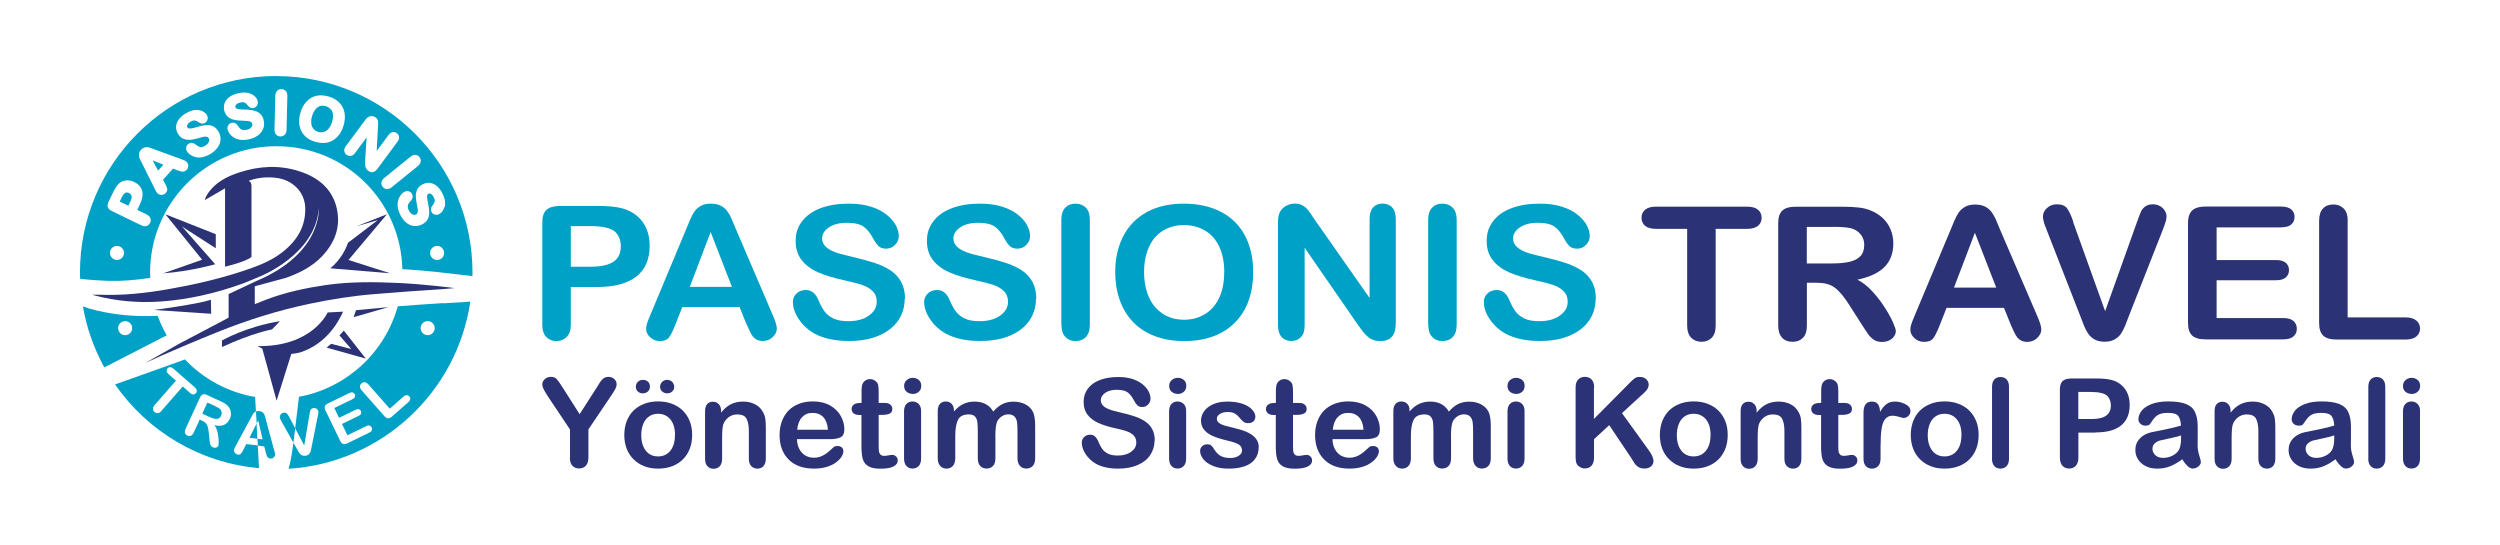 <?xml version="1.0" encoding="UTF-8"?>
<svg id="katman_1" xmlns="http://www.w3.org/2000/svg" version="1.1" viewBox="0 0 309.47 67.42">
  <!-- Generator: Adobe Illustrator 29.1.0, SVG Export Plug-In . SVG Version: 2.1.0 Build 142)  -->
  <defs>
    <style>
      .st0 {
        fill: #2b3275;
      }

      .st1 {
        fill: #00a1c6;
      }
    </style>
  </defs>
  <g>
    <path class="st1" d="M19.52,39.09c-.5.03-1,.04-1.5.04-2.33,0-4.63-.3-6.84-.89-.06-.02-.46-.15-.92-.31.47,2.69,1.38,5.24,2.65,7.55l7.24-3.72c.16-.08.33-.17.49-.25-.44-.77-.82-1.58-1.13-2.42ZM15.49,41.49c-.48,0-.87-.39-.87-.87s.39-.87.87-.87.87.39.87.87-.39.87-.87.87Z"/>
    <path class="st1" d="M54.85,37.52c-1.9.12-3.78.25-5.61.4-1.59,5.71-6.33,10.11-12.23,11.2-.15,1.22-.31,2.58-.47,3.9l1.12,2.13.65-3.85c.03-.2.06-.34.08-.42s.06-.16.13-.23c.06-.07.16-.12.29-.14.09-.01.18,0,.27.03s.16.09.22.16c.06.07.09.14.11.22,0,.05.01.11,0,.18s-.01.13-.03.19c-.01.06-.02.13-.04.2l-.75,3.75c-.03.14-.05.28-.08.41s-.06.24-.11.35c-.05.1-.12.19-.21.27s-.21.13-.36.15c-.15.02-.28.01-.39-.03-.11-.04-.21-.1-.28-.19-.08-.08-.15-.18-.22-.3s-.13-.23-.2-.36l-.42-.75c-.18,1.42-.36,2.47-.6,3.24,11.51-.72,20.85-9.45,22.5-20.69-1.59.1-3.15.19-3.38.21ZM46.02,53.27c-.04.11-.14.21-.3.28l-2.71,1.32c-.22.11-.4.13-.54.08s-.27-.18-.37-.4l-1.8-3.71c-.07-.14-.1-.27-.11-.38,0-.11.03-.21.1-.3.07-.09.18-.16.32-.23l2.64-1.28c.16-.08.29-.1.41-.07.11.03.2.11.25.22.06.12.06.23.02.34s-.14.2-.3.28l-2.25,1.09.59,1.21,2.07-1c.15-.07.28-.09.39-.06.11.03.19.1.24.22.05.11.06.22.02.33s-.14.2-.29.27l-2.07,1,.68,1.4,2.33-1.13c.16-.08.29-.1.41-.06.11.03.2.11.26.23.06.12.06.23.02.34ZM50.54,49.79l-2.01,1.77c-.18.16-.35.23-.5.22-.15-.01-.3-.11-.46-.28l-2.79-3.17c-.15-.17-.22-.33-.22-.48s.06-.28.19-.39c.12-.11.26-.16.41-.14.15.01.3.11.45.28l2.64,2.99,1.69-1.49c.13-.12.27-.18.4-.18.13,0,.24.05.33.15.09.1.13.21.11.34-.02.13-.09.25-.23.37ZM52.94,41.49c-.48,0-.87-.39-.87-.87s.39-.87.87-.87.87.39.87.87-.39.87-.87.87Z"/>
    <g>
      <path class="st1" d="M27.26,50.66c-.09-.1-.32-.24-.66-.4l-.93-.43-.63,1.37.9.42c.24.11.46.18.64.22.18.03.34.02.48-.04.13-.06.24-.18.32-.36.06-.14.08-.28.06-.41-.02-.14-.08-.26-.18-.37Z"/>
      <path class="st1" d="M31.86,54.31c-.03-.6-.07-1.23-.1-1.88l-.88,1.76.98.12Z"/>
      <path class="st1" d="M30.48,54.98l-.34.67c-.13.26-.24.43-.33.52-.08.09-.21.12-.37.1-.14-.02-.25-.08-.35-.2s-.13-.24-.12-.36c0-.07.03-.15.07-.23.03-.08.09-.18.16-.32l1.82-3.37c.05-.1.11-.21.19-.35.07-.14.15-.25.22-.33.07-.08.15-.13.25-.18-.03-.61-.07-1.21-.1-1.79-3.39-.58-6.42-2.25-8.69-4.65-.57.21-1.15.43-1.72.63l-6.93,2.47c4.01,5.77,10.44,9.71,17.82,10.36-.03-.59-.09-1.6-.15-2.81l-1.42-.17ZM19.99,50.86c-.15.17-.3.27-.45.28s-.29-.03-.41-.14c-.12-.11-.19-.24-.19-.39,0-.15.07-.31.22-.49l2.62-3-.91-.8c-.14-.12-.22-.25-.24-.37-.01-.12.02-.24.11-.34.09-.11.2-.16.33-.16.13,0,.26.06.39.18l2.66,2.32c.14.13.22.25.24.38.01.13-.02.24-.11.34-.09.1-.2.16-.32.16-.13,0-.26-.06-.4-.19l-.91-.8-2.62,3ZM28.44,51.85c-.17.37-.41.62-.72.75-.31.13-.7.14-1.17.03.14.18.24.4.32.66.08.26.13.53.16.79.03.27.04.5.04.71s-.02.33-.05.4c-.03.07-.08.12-.15.17-.07.04-.15.07-.24.07s-.18-.02-.28-.06c-.11-.05-.2-.12-.25-.21-.05-.09-.09-.19-.11-.29s-.04-.26-.06-.46l-.09-.86c-.03-.31-.07-.56-.13-.74-.06-.18-.13-.32-.23-.43-.1-.1-.23-.19-.41-.28l-.35-.16-.74,1.6c-.1.21-.21.34-.35.4-.14.06-.28.05-.43-.02-.16-.07-.26-.18-.3-.33s-.01-.32.08-.52l1.76-3.83c.1-.22.22-.35.36-.41.14-.05.32-.03.54.07l1.64.76c.23.1.42.2.57.3.15.09.28.2.38.32.13.14.22.3.28.47.06.18.09.36.08.55-.01.19-.06.38-.14.56Z"/>
    </g>
    <polygon class="st0" points="42.02 41.52 43.48 43.2 40.99 42.56 40.43 43.03 45.28 44.39 42.56 40.92 42.02 41.52"/>
    <path class="st0" d="M49.38,35.03c-3.03-.14-6.06-.18-9.08.26-2.46.36-4.87.88-7.19,1.74-.51.19-1.02.4-1.57.62,0-.73,0-1.43,0-2.13,0-.03,0-.06,0-.08l3.87-1.05c1.66-.59,3.2-1.37,4.41-2.62,1.71-1.78,2.42-3.84,1.82-6.17-.59-2.28-2.28-3.66-4.59-4.4-2.46-.8-4.93-.66-7.38.13-1.27.41-2.46.96-3.37,1.92-.42.44-.78.91-.96,1.52.83-.48,1.63-.95,2.52-1.46v9.7s2.6-.6,3.27-1.21c0,0,0-5.8,0-8.69,0-.28,0-.55-.36-.72.15-.05.24-.09.33-.12,1.02-.31,2.06-.39,3.13-.25,2,.26,3.46,1.74,3.55,3.62.1,2.36-1,4.18-2.91,5.64-1.45,1.12-3.18,1.73-4.92,2.31-2.96.97-6,1.66-9.08,2.2-2.84.5-5.69.81-8.58.69-.28-.01-.57,0-.85,0,.07.05.15.06.23.08,2.7.72,5.46.96,8.26.76,3.46-.25,6.81-1.03,10.06-2.2.74-.27,1.5-.62,2.22-.91,0,0,6.9-2.72,7.25-8.45,0,0,.47,5.55-7.67,9h0s-3.49,1.64-3.49,1.64v2.91l-.35.2s-3.72,1.96-5.79,3.05c-.3.16-3.44,1.97-4.2,2.38,2.36-1.11,6.87-3,8.95-3.83,3.73-1.5,7.56-2.71,11.53-3.53,2.6-.54,5.22-.96,7.87-1.17,2.83-.23,5.65-.45,8.48-.62.47-.03.94-.07,1.41-.12.4,0-3.84-.5-6.79-.64Z"/>
    <g>
      <g>
        <path class="st0" d="M20.17,33.85l4.85-1.7-4.54-5.62,6.23,2.46v1.74l-4.17-2.68,4.1,4.66s-3.03.87-6.46,1.13Z"/>
        <path class="st0" d="M40.86,33.22s1.47-1.03,2.22-3.17l3.68-2.8-2.6.75,3.74-1.48-4.76,5.66,5.15,1.65-7.43-.62Z"/>
      </g>
      <path class="st0" d="M27.48,42.95v-.8s2.93-1.71,7.17-2.39l-.98,1.02s-2.43.43-6.19,2.18Z"/>
      <g>
        <polygon class="st0" points="44.07 38.4 43.77 39.26 48.08 38.02 44.07 38.4"/>
        <path class="st0" d="M26.14,38.84l-.03-1.73c-1.66.55-7.05,1.26-7.05,1.26"/>
      </g>
    </g>
    <g>
      <path class="st1" d="M15.98,23.9c-.1-.05-.2-.07-.29-.07-.05,0-.1,0-.15.02-.08.03-.26.15-.5.64l-.22.46,1.07.52.22-.46c.1-.21.16-.39.18-.54.02-.13,0-.24-.04-.33-.05-.09-.14-.17-.27-.23Z"/>
      <polygon class="st1" points="19.57 21.12 20.22 20.39 18.89 19.85 19.57 21.12"/>
      <path class="st1" d="M34.2,9.41c-13.42,0-24.3,10.89-24.3,24.32,0,.26.01.52.02.78.96.12,2.15.21,3.64.26,1.57.04,3.21-.1,5.04-.37,0-.22-.02-.44-.02-.66,0-8.62,7.01-15.64,15.62-15.64s15.39,6.79,15.61,15.22c1.56.08,3.28.25,4.2.34.41.04,2.63.3,4.47.52,0-.15.01-.29.01-.44,0-13.43-10.88-24.32-24.3-24.32ZM14.48,32.18c-.48,0-.87-.39-.87-.87s.39-.87.87-.87.87.39.87.87-.39.87-.87.87ZM18.58,27.59c-.1.2-.25.33-.44.39-.06.02-.13.03-.2.03-.14,0-.29-.04-.45-.12l-3.65-1.77c-.26-.13-.43-.29-.49-.49-.06-.19-.03-.42.1-.68l.6-1.23c.19-.39.36-.66.52-.85.17-.19.36-.33.59-.43.19-.08.39-.12.6-.12.04,0,.07,0,.11,0,.24.02.49.08.74.21.54.26.87.64.99,1.11.12.46.02,1.02-.28,1.65l-.33.69,1.15.56c.24.12.4.27.47.46.08.19.07.39-.02.58ZM23.1,21.02c-.08.09-.16.15-.26.18-.08.03-.16.05-.24.05-.13,0-.23-.03-.36-.07-.11-.04-.21-.07-.29-.1l-.53-.21-1.24,1.38.27.51c.14.27.22.46.25.6.02.12.01.32-.18.53-.13.14-.29.22-.49.23h-.06c-.17,0-.32-.05-.44-.16-.07-.06-.13-.14-.18-.22-.04-.07-.1-.18-.17-.32l-1.81-3.63c-.07-.14-.12-.28-.15-.4-.03-.14-.04-.28,0-.42.03-.15.11-.29.23-.42.12-.14.26-.23.4-.28.1-.03.2-.05.3-.05.04,0,.08,0,.12,0,.12.02.24.04.36.09.11.04.24.09.42.16l3.44,1.25c.29.1.48.2.59.3.13.12.21.28.22.48.01.2-.05.38-.19.53ZM26.92,18.28c-.22.3-.53.58-.93.81-.48.27-.93.41-1.35.41h-.01c-.31,0-.61-.08-.88-.23-.28-.15-.49-.34-.62-.57-.09-.16-.11-.34-.07-.51.05-.18.16-.32.33-.42.1-.06.21-.09.31-.09.05,0,.09,0,.14.02.13.03.27.1.42.22.13.1.25.18.36.23.08.04.18.06.28.06.16,0,.31-.06.48-.16.23-.13.39-.29.47-.48.07-.17.07-.3,0-.44-.06-.1-.13-.17-.23-.19-.06-.02-.13-.03-.2-.03-.06,0-.12,0-.19.02-.17.03-.39.09-.66.17-.38.11-.73.19-1.02.21-.06,0-.12,0-.17,0-.25,0-.48-.05-.7-.14-.27-.12-.5-.34-.67-.64-.17-.29-.23-.59-.21-.91.03-.31.16-.62.38-.9.22-.27.51-.52.89-.73.3-.17.59-.28.85-.34.15-.03.29-.04.43-.04.11,0,.22,0,.32.03.23.04.42.12.58.23.16.11.28.24.37.39.09.16.11.33.08.51-.04.19-.15.34-.32.44-.11.06-.22.09-.32.09-.04,0-.08,0-.12-.01-.11-.03-.24-.09-.39-.18-.16-.11-.31-.18-.45-.2,0,0-.01,0-.02,0-.16,0-.31.05-.48.15-.2.11-.33.25-.4.39-.08.17-.04.26-.01.31.03.05.07.09.11.11.06.02.12.04.2.04.11,0,.21-.01.3-.03.1-.02.27-.07.5-.13.29-.09.57-.16.83-.21.19-.04.37-.05.53-.05.07,0,.14,0,.21,0,.24.02.46.1.66.23.2.13.38.33.53.59.18.31.26.64.24.98s-.14.67-.37.99ZM32.57,15.94c-.12.32-.34.6-.65.83-.3.22-.68.39-1.13.48-.25.05-.5.08-.72.08-.25,0-.49-.04-.71-.11-.29-.1-.55-.26-.77-.48-.22-.23-.36-.47-.42-.73-.04-.18,0-.35.09-.51.1-.16.25-.26.44-.3.05-.01.1-.02.14-.02.11,0,.21.03.31.09.12.07.23.18.33.34.09.13.18.25.27.33.08.07.17.12.29.15.05.01.11.02.18.02.08,0,.18-.01.29-.03.26-.06.46-.16.59-.31.12-.14.16-.27.13-.42-.03-.12-.08-.2-.16-.25-.1-.07-.22-.11-.37-.12-.17-.02-.4-.03-.68-.04-.4,0-.75-.04-1.04-.11-.31-.07-.57-.2-.79-.39-.22-.2-.37-.47-.44-.81-.07-.32-.04-.64.08-.93.12-.29.34-.54.64-.74.29-.2.65-.34,1.07-.43.23-.05.46-.08.66-.08.09,0,.17,0,.26.01.27.03.51.1.72.21.2.11.37.24.49.39.12.15.2.31.23.48.04.17.01.35-.08.51-.09.17-.25.28-.43.32-.06.01-.11.02-.16.02-.11,0-.2-.03-.28-.08-.09-.06-.2-.15-.31-.29-.12-.16-.24-.27-.37-.33-.06-.03-.13-.04-.23-.04-.09,0-.19.01-.3.04-.22.05-.39.13-.5.25-.12.14-.12.23-.11.3.01.06.04.1.07.14.05.04.11.08.2.1.1.03.19.05.28.05.11,0,.28.02.52.03.31,0,.6.02.85.06.27.03.51.1.72.18.22.09.41.24.56.42.15.18.26.43.32.72.08.35.05.69-.07,1.01ZM35.47,16.05c0,.27-.08.48-.22.62-.14.14-.32.22-.53.22h-.02c-.21,0-.39-.09-.53-.24-.13-.15-.19-.36-.19-.63l.1-4.15c0-.27.08-.48.22-.62.14-.14.31-.22.52-.22.24,0,.42.09.56.24.13.15.2.36.19.63l-.1,4.15ZM42.03,16.6c-.21.31-.48.56-.78.75-.31.19-.65.3-1.02.34-.08,0-.17.01-.26.01-.29,0-.61-.05-.93-.14-.42-.12-.78-.3-1.08-.54-.3-.24-.53-.52-.68-.84-.15-.32-.24-.67-.25-1.06-.01-.38.04-.77.16-1.17.12-.41.29-.77.51-1.08.22-.31.49-.56.79-.74.3-.18.64-.29,1.01-.32.08,0,.16-.01.24-.01.29,0,.6.05.92.14.56.16,1.01.42,1.35.77.34.35.56.78.64,1.27.08.48.04,1-.12,1.56-.12.41-.29.77-.5,1.08ZM46.06,21.32c-.16,0-.31-.06-.47-.17-.1-.07-.17-.15-.23-.24-.06-.09-.1-.19-.13-.31-.02-.1-.03-.21-.03-.33,0-.1,0-.2,0-.3l.18-2.96-1.42,1.92c-.15.2-.32.33-.51.36-.05,0-.09.01-.14.01-.15,0-.28-.05-.41-.14-.17-.13-.27-.3-.28-.49-.02-.19.05-.39.2-.59l2.42-3.26c.12-.16.23-.27.34-.34.13-.07.26-.11.41-.11.22.01.37.07.5.16.1.07.18.16.23.25.05.09.08.18.09.28.01.09.01.19,0,.3l-.02.31-.16,3.02,1.45-1.96c.15-.2.32-.33.5-.37.05-.01.1-.02.14-.02.14,0,.28.05.4.14.17.13.27.3.28.49.01.19-.05.38-.21.59l-2.46,3.33c-.21.28-.45.43-.7.43ZM47.93,23.41h-.04c-.2-.01-.38-.11-.52-.28-.13-.16-.19-.36-.15-.56.03-.2.15-.38.36-.55l3.22-2.61c.19-.16.39-.24.57-.24.24.01.42.11.55.27.14.17.19.36.16.56-.03.2-.15.38-.36.56l-3.22,2.61c-.2.16-.39.24-.58.24ZM54.11,32.18c-.48,0-.87-.39-.87-.87s.39-.87.87-.87.87.39.87.87-.39.87-.87.87ZM55.01,25.62c-.06.22-.15.41-.27.56-.12.15-.26.27-.41.34-.1.05-.2.07-.3.07-.07,0-.14-.01-.21-.03-.19-.05-.33-.17-.41-.35-.08-.16-.09-.31-.05-.45.04-.11.11-.23.21-.37.12-.15.2-.3.24-.44.02-.08.02-.24-.11-.51-.1-.21-.22-.35-.36-.43-.07-.04-.14-.06-.2-.06-.04,0-.08,0-.11.03-.05.03-.09.06-.11.1-.03.06-.05.13-.05.21,0,.1,0,.2.01.29.02.1.05.27.09.51.07.3.11.59.14.85.03.27.02.52-.01.74-.04.24-.14.45-.28.64-.14.19-.35.35-.62.48-.25.12-.51.18-.77.18-.08,0-.15,0-.23-.01-.34-.04-.66-.19-.95-.44-.29-.24-.53-.58-.73-.99-.24-.5-.34-.97-.3-1.39.03-.31.13-.6.29-.86.17-.27.37-.46.61-.57.09-.05.19-.07.29-.07.07,0,.15.01.22.04.17.06.31.18.39.36.07.15.08.3.04.46-.04.13-.12.26-.25.4-.11.12-.2.23-.26.34-.05.09-.08.2-.08.32,0,.12.04.28.12.45.12.24.26.41.44.51.09.05.17.07.25.07.06,0,.12-.01.19-.04.11-.05.18-.12.21-.21.04-.11.05-.24.04-.38-.02-.17-.06-.39-.12-.67-.08-.39-.13-.74-.13-1.03,0-.31.07-.6.2-.86.14-.26.37-.47.69-.62.22-.1.44-.16.67-.16.08,0,.17,0,.25.02.31.05.6.2.87.45.26.24.48.55.66.94.15.31.24.61.27.87.03.27.02.52-.04.75Z"/>
      <path class="st1" d="M40.91,13.51c-.16-.18-.35-.3-.6-.37-.12-.04-.24-.05-.36-.05-.05,0-.1,0-.15,0-.17.02-.32.08-.46.17-.14.09-.28.24-.4.42-.13.19-.23.42-.31.68-.08.27-.12.52-.11.75,0,.22.04.42.12.58.08.16.17.3.3.4.13.11.28.19.45.24.12.04.24.05.36.05.1,0,.21-.01.31-.04.22-.06.42-.19.6-.39.19-.21.34-.5.45-.87.1-.34.13-.65.1-.93-.03-.27-.13-.48-.28-.65Z"/>
    </g>
    <path class="st1" d="M36.34,54.66c.07-.53.14-1.09.2-1.64l-.69-1.31c-.12-.24-.23-.41-.33-.51-.1-.1-.24-.14-.42-.11-.15.02-.27.1-.36.22-.08.12-.12.24-.1.37,0,.05.03.11.05.18.03.07.06.13.09.19.03.06.07.12.1.18l1.43,2.55s0-.07.01-.11Z"/>
    <path class="st1" d="M33.93,55.71l-1-3.69c-.05-.18-.08-.33-.11-.44-.03-.11-.07-.21-.12-.31s-.13-.18-.22-.25-.22-.11-.37-.13c-.15-.02-.28,0-.39.04-.01,0-.02.02-.03.02.03.5.05.99.08,1.48l.19-.39.55,2.35-.64-.08c.02.29.03.57.05.85l.79.1.18.71c.02.09.05.19.09.31.03.12.07.2.11.26.04.06.08.11.14.15.06.04.13.06.22.07.15.02.28-.02.4-.11.12-.09.18-.2.2-.33.01-.12-.02-.32-.1-.6Z"/>
    <path class="st0" d="M40.56,38.67s-1.87,4.28-8.66,4.17c0,0,.21.14.57.32l1.77,6.44,1.82-5.79c.36-.03.73-.09,1.11-.19,1.31-.43,3.74-1.59,5.3-5.04l-1.93.1Z"/>
  </g>
  <g>
    <path class="st1" d="M73.89,35.53h-3.23v4.66c0,.67-.17,1.17-.5,1.51-.33.34-.75.52-1.26.52s-.96-.17-1.28-.51c-.33-.34-.49-.84-.49-1.5v-12.68c0-.73.18-1.26.54-1.57.36-.31.92-.47,1.7-.47h4.53c1.34,0,2.37.1,3.09.29.71.19,1.33.5,1.85.93.52.43.91.97,1.18,1.59s.4,1.34.4,2.12c0,1.68-.55,2.95-1.64,3.81s-2.72,1.3-4.89,1.3ZM73.04,27.99h-2.38v5.03h2.38c.83,0,1.53-.08,2.09-.25.56-.16.99-.43,1.28-.81.29-.37.44-.86.44-1.47,0-.73-.23-1.32-.68-1.77-.51-.49-1.55-.73-3.13-.73Z"/>
    <path class="st1" d="M92.38,40.07l-.83-2.06h-7.09l-.83,2.11c-.33.82-.6,1.38-.83,1.67s-.61.43-1.13.43c-.44,0-.84-.15-1.18-.46-.34-.31-.51-.65-.51-1.04,0-.22.04-.46.12-.7.08-.24.21-.57.39-1l4.46-10.68c.13-.31.28-.67.46-1.11.18-.43.37-.79.57-1.07.2-.28.47-.51.8-.69.33-.18.74-.26,1.22-.26s.9.09,1.23.26.59.4.8.68.37.57.51.89c.14.32.31.74.53,1.27l4.55,10.61c.36.81.54,1.39.54,1.76s-.17.73-.51,1.05-.74.48-1.22.48c-.28,0-.52-.05-.71-.14-.2-.09-.36-.22-.5-.38s-.28-.41-.43-.74c-.15-.33-.29-.63-.4-.88ZM85.39,35.51h5.21l-2.63-6.79-2.58,6.79Z"/>
    <path class="st1" d="M111.99,37c0,.99-.27,1.89-.81,2.68-.54.79-1.34,1.41-2.38,1.86-1.05.45-2.29.67-3.72.67-1.72,0-3.14-.31-4.26-.92-.79-.44-1.44-1.03-1.93-1.77-.5-.74-.74-1.45-.74-2.15,0-.4.15-.75.45-1.04.3-.29.68-.43,1.14-.43.37,0,.69.11.95.34.26.22.48.56.66,1,.22.52.46.96.72,1.31.26.35.62.64,1.09.87s1.08.34,1.84.34c1.05,0,1.9-.23,2.55-.69.65-.46.98-1.03.98-1.72,0-.55-.18-.99-.53-1.33-.35-.34-.81-.6-1.37-.78-.56-.18-1.31-.37-2.24-.57-1.25-.28-2.3-.6-3.15-.97-.84-.37-1.51-.87-2.01-1.51-.5-.64-.74-1.43-.74-2.38s.26-1.71.79-2.41,1.28-1.24,2.27-1.62c.99-.38,2.16-.57,3.5-.57,1.07,0,2,.13,2.78.38.78.25,1.43.58,1.94,1,.51.42.89.85,1.13,1.31s.36.9.36,1.33c0,.4-.15.75-.45,1.07-.3.32-.67.48-1.11.48-.4,0-.71-.1-.92-.29-.21-.19-.44-.5-.68-.94-.32-.62-.7-1.11-1.14-1.45-.44-.35-1.16-.52-2.14-.52-.91,0-1.65.19-2.21.57-.56.38-.84.83-.84,1.36,0,.33.1.61.29.85s.45.45.79.62.67.31,1.01.4.9.24,1.69.43c.98.22,1.87.46,2.67.72.8.26,1.47.58,2.03.95.56.37.99.85,1.31,1.42.31.57.47,1.27.47,2.1Z"/>
    <path class="st1" d="M128.24,37c0,.99-.27,1.89-.81,2.68-.54.79-1.34,1.41-2.38,1.86-1.05.45-2.29.67-3.72.67-1.72,0-3.14-.31-4.26-.92-.79-.44-1.44-1.03-1.93-1.77-.5-.74-.74-1.45-.74-2.15,0-.4.15-.75.45-1.04.3-.29.68-.43,1.14-.43.37,0,.69.11.95.34.26.22.48.56.66,1,.22.52.46.96.72,1.31.26.35.62.64,1.09.87s1.08.34,1.84.34c1.05,0,1.9-.23,2.55-.69.65-.46.98-1.03.98-1.72,0-.55-.18-.99-.53-1.33-.35-.34-.81-.6-1.37-.78-.56-.18-1.31-.37-2.24-.57-1.25-.28-2.3-.6-3.15-.97-.84-.37-1.51-.87-2.01-1.51-.5-.64-.74-1.43-.74-2.38s.26-1.71.79-2.41,1.28-1.24,2.27-1.62c.99-.38,2.16-.57,3.5-.57,1.07,0,2,.13,2.78.38.78.25,1.43.58,1.94,1,.52.42.89.85,1.13,1.31.24.46.36.9.36,1.33,0,.4-.15.75-.45,1.07-.3.32-.67.48-1.11.48-.4,0-.71-.1-.92-.29-.21-.19-.44-.5-.68-.94-.32-.62-.7-1.11-1.14-1.45-.45-.35-1.16-.52-2.14-.52-.91,0-1.65.19-2.21.57-.56.38-.84.83-.84,1.36,0,.33.1.61.29.85s.45.45.79.62.67.31,1.01.4c.34.1.9.24,1.69.43.98.22,1.87.46,2.67.72.8.26,1.47.58,2.03.95.56.37,1,.85,1.31,1.42s.47,1.27.47,2.1Z"/>
    <path class="st1" d="M131.38,40.18v-12.96c0-.67.16-1.18.49-1.51.32-.34.74-.5,1.26-.5s.96.17,1.29.5c.33.33.49.84.49,1.52v12.96c0,.68-.17,1.19-.49,1.53-.33.34-.76.5-1.29.5s-.93-.17-1.25-.51c-.33-.34-.49-.85-.49-1.52Z"/>
    <path class="st1" d="M146.53,25.21c1.81,0,3.36.35,4.66,1.04,1.3.69,2.28,1.68,2.94,2.95s1,2.77,1,4.49c0,1.27-.18,2.43-.55,3.47-.36,1.04-.91,1.94-1.64,2.7s-1.63,1.35-2.69,1.75-2.28.61-3.65.61-2.58-.21-3.66-.62c-1.08-.42-1.98-1-2.7-1.76-.72-.76-1.27-1.66-1.64-2.73-.37-1.06-.55-2.21-.55-3.44s.19-2.42.58-3.48.94-1.95,1.67-2.69c.73-.74,1.62-1.31,2.66-1.7s2.24-.59,3.57-.59ZM151.55,33.67c0-1.2-.21-2.25-.62-3.13s-1-1.55-1.77-2c-.77-.45-1.64-.68-2.63-.68-.71,0-1.36.13-1.96.38-.6.25-1.11.62-1.55,1.09-.43.48-.77,1.09-1.02,1.83-.25.74-.38,1.58-.38,2.51s.13,1.78.38,2.54c.25.76.6,1.38,1.06,1.88.46.5.98.87,1.57,1.12.59.25,1.24.37,1.94.37.9,0,1.73-.21,2.49-.64.76-.43,1.36-1.08,1.81-1.97s.67-1.99.67-3.29Z"/>
    <path class="st1" d="M162.75,27.2l6.79,9.69v-9.78c0-.64.14-1.11.43-1.43s.68-.48,1.17-.48.91.16,1.2.48.44.79.44,1.43v12.94c0,1.44-.63,2.17-1.9,2.17-.32,0-.6-.04-.86-.13s-.49-.22-.71-.41c-.22-.19-.43-.41-.62-.66s-.38-.51-.57-.77l-6.62-9.58v9.64c0,.63-.15,1.1-.46,1.42-.31.32-.71.48-1.19.48s-.9-.16-1.2-.49c-.3-.33-.45-.8-.45-1.42v-12.69c0-.54.06-.96.19-1.27.15-.34.4-.61.75-.82.35-.21.73-.32,1.13-.32.32,0,.59.05.81.15.23.1.42.23.6.39.17.16.34.38.52.64.18.26.36.53.55.82Z"/>
    <path class="st1" d="M176.79,40.18v-12.96c0-.67.16-1.18.49-1.51.32-.34.74-.5,1.26-.5s.96.17,1.29.5c.33.33.49.84.49,1.52v12.96c0,.68-.17,1.19-.49,1.53-.33.34-.76.5-1.29.5s-.93-.17-1.25-.51c-.33-.34-.49-.85-.49-1.52Z"/>
    <path class="st1" d="M197.52,37c0,.99-.27,1.89-.81,2.68-.54.79-1.34,1.41-2.38,1.86s-2.29.67-3.72.67c-1.72,0-3.14-.31-4.26-.92-.79-.44-1.44-1.03-1.93-1.77-.5-.74-.74-1.45-.74-2.15,0-.4.15-.75.45-1.04.3-.29.68-.43,1.14-.43.37,0,.69.11.95.34.26.22.48.56.66,1,.22.52.46.96.72,1.31s.62.64,1.09.87,1.08.34,1.84.34c1.05,0,1.9-.23,2.55-.69.65-.46.98-1.03.98-1.72,0-.55-.18-.99-.53-1.33-.35-.34-.81-.6-1.37-.78s-1.31-.37-2.24-.57c-1.25-.28-2.3-.6-3.14-.97-.84-.37-1.51-.87-2.01-1.51-.5-.64-.74-1.43-.74-2.38s.26-1.71.78-2.41c.52-.7,1.28-1.24,2.27-1.62.99-.38,2.16-.57,3.5-.57,1.07,0,2,.13,2.78.38.78.25,1.43.58,1.94,1,.51.42.89.85,1.13,1.31.24.46.36.9.36,1.33,0,.4-.15.75-.45,1.07-.3.32-.67.48-1.11.48-.4,0-.71-.1-.92-.29-.21-.19-.44-.5-.68-.94-.32-.62-.7-1.11-1.14-1.45-.44-.35-1.16-.52-2.14-.52-.91,0-1.65.19-2.21.57-.56.38-.84.83-.84,1.36,0,.33.1.61.29.85s.45.45.78.62c.33.17.67.31,1.01.4.34.1.9.24,1.69.43.98.22,1.87.46,2.67.72.8.26,1.47.58,2.03.95.56.37,1,.85,1.31,1.42s.47,1.27.47,2.1Z"/>
  </g>
  <g>
    <path class="st0" d="M216.24,28.33h-3.86v11.95c0,.69-.16,1.2-.49,1.53-.33.33-.75.5-1.26.5s-.95-.17-1.28-.5c-.33-.34-.5-.85-.5-1.53v-11.95h-3.86c-.6,0-1.05-.13-1.35-.38-.29-.25-.44-.58-.44-.99s.15-.76.46-1.01c.31-.25.75-.37,1.33-.37h11.26c.61,0,1.07.13,1.37.38.3.25.45.59.45,1s-.15.74-.45.99c-.3.25-.76.38-1.36.38Z"/>
    <path class="st0" d="M224.91,35h-1.24v5.28c0,.7-.16,1.21-.49,1.54-.33.33-.75.49-1.28.49-.56,0-1-.17-1.31-.52s-.47-.85-.47-1.51v-12.65c0-.72.17-1.24.51-1.56s.89-.48,1.66-.48h5.76c.79,0,1.47.03,2.04.1.56.06,1.07.19,1.53.39.55.22,1.03.53,1.46.93.42.4.74.87.96,1.41.22.53.33,1.1.33,1.7,0,1.23-.37,2.21-1.1,2.94-.74.73-1.85,1.25-3.35,1.56.63.31,1.23.78,1.8,1.39.57.61,1.08,1.27,1.53,1.96.45.69.8,1.32,1.05,1.87.25.56.38.94.38,1.15s-.07.43-.22.65c-.15.21-.35.38-.6.5-.25.12-.55.19-.88.19-.4,0-.73-.09-1-.26-.27-.18-.5-.4-.7-.67-.19-.27-.46-.67-.79-1.19l-1.42-2.22c-.51-.81-.96-1.44-1.37-1.86-.4-.43-.81-.72-1.22-.88-.41-.16-.93-.24-1.56-.24ZM226.93,28.09h-3.27v4.52h3.17c.85,0,1.57-.07,2.15-.21.58-.14,1.02-.37,1.33-.71.31-.33.46-.79.46-1.37,0-.46-.12-.86-.37-1.21-.25-.35-.59-.61-1.03-.78-.41-.16-1.23-.25-2.44-.25Z"/>
    <path class="st0" d="M248.9,40.17l-.83-2.06h-7.11l-.83,2.11c-.33.82-.6,1.38-.83,1.67-.23.29-.61.43-1.13.43-.45,0-.84-.15-1.18-.46-.34-.31-.51-.65-.51-1.04,0-.22.04-.46.12-.7.08-.24.21-.57.39-1l4.47-10.68c.13-.31.28-.67.46-1.1.18-.43.37-.79.57-1.07.2-.28.47-.51.8-.69.33-.18.74-.26,1.22-.26s.9.09,1.23.26c.33.18.6.4.8.68.2.28.37.57.51.89.14.32.32.74.53,1.27l4.57,10.61c.36.81.54,1.4.54,1.76s-.17.73-.51,1.05c-.34.32-.75.48-1.22.48-.28,0-.52-.05-.72-.14-.2-.09-.37-.22-.5-.38-.14-.16-.28-.41-.44-.74-.16-.33-.29-.63-.4-.88ZM241.89,35.6h5.22l-2.64-6.79-2.59,6.79Z"/>
    <path class="st0" d="M256.63,27.49l3.96,11.03,3.97-11.11c.21-.58.36-.99.47-1.22.1-.23.27-.43.51-.62.24-.18.56-.28.98-.28.3,0,.58.07.84.21.26.14.46.33.61.57.15.24.22.47.22.71,0,.16-.02.34-.07.53-.05.19-.11.38-.18.56-.07.18-.14.37-.21.57l-4.23,10.75c-.15.41-.3.8-.45,1.17-.15.37-.33.7-.52.98-.2.28-.46.51-.79.69-.33.18-.73.27-1.21.27s-.88-.09-1.21-.26c-.33-.18-.6-.41-.8-.7-.2-.29-.38-.62-.53-.98-.15-.37-.3-.76-.45-1.17l-4.16-10.66c-.07-.19-.15-.39-.22-.57-.08-.19-.14-.39-.19-.61-.05-.22-.08-.4-.08-.55,0-.38.16-.73.49-1.04.33-.31.74-.47,1.23-.47.6,0,1.03.17,1.28.52.25.35.51.9.77,1.67Z"/>
    <path class="st0" d="M282.37,28.15h-7.98v4.04h7.35c.54,0,.94.11,1.21.34.27.23.4.53.4.9s-.13.68-.39.91c-.26.24-.67.35-1.22.35h-7.35v4.68h8.25c.56,0,.98.12,1.26.36.28.24.42.57.42.97s-.14.7-.42.95c-.28.24-.7.36-1.26.36h-9.62c-.77,0-1.33-.16-1.66-.48-.34-.32-.51-.84-.51-1.56v-12.36c0-.48.08-.87.23-1.17.15-.3.39-.52.71-.66.32-.14.73-.21,1.23-.21h9.35c.56,0,.98.12,1.26.35.27.24.41.54.41.93s-.14.7-.41.94c-.27.24-.69.35-1.26.35Z"/>
    <path class="st0" d="M290.61,27.32v11.97h7.18c.57,0,1.01.13,1.32.39.31.26.46.59.46.99s-.15.73-.45.98c-.3.25-.74.38-1.32.38h-8.55c-.77,0-1.33-.16-1.66-.48-.34-.32-.51-.84-.51-1.56v-12.67c0-.67.16-1.18.48-1.51.32-.34.75-.5,1.27-.5s.96.17,1.29.5c.33.33.5.84.5,1.52Z"/>
  </g>
  <g>
    <path class="st0" d="M70.56,56.65v-3.48l-2.77-4.15c-.24-.37-.41-.67-.51-.88s-.15-.39-.15-.55c0-.25.1-.47.31-.66.2-.18.45-.28.75-.28.31,0,.55.09.71.26s.41.52.73,1.03l2.12,3.33,2.14-3.33.32-.52c.09-.14.18-.27.29-.39.11-.12.22-.22.35-.28.13-.06.29-.1.47-.1.29,0,.53.09.72.27.19.18.29.39.29.63,0,.19-.05.39-.15.58-.1.19-.27.46-.5.81l-2.84,4.21v3.48c0,.45-.11.79-.32,1.02s-.49.34-.83.34-.62-.11-.83-.33c-.21-.22-.32-.56-.32-1.02Z"/>
    <path class="st0" d="M85.68,53.86c0,.61-.1,1.17-.29,1.68-.2.51-.48.96-.85,1.32-.37.37-.81.65-1.33.85-.52.2-1.1.3-1.74.3s-1.21-.1-1.72-.3-.95-.48-1.33-.86c-.37-.37-.66-.81-.85-1.32-.19-.51-.29-1.07-.29-1.68s.1-1.18.29-1.7c.2-.51.48-.95.84-1.32.37-.36.81-.64,1.33-.84.52-.2,1.09-.3,1.72-.3s1.22.1,1.74.3c.52.2.97.48,1.34.85.37.37.65.81.85,1.32s.29,1.07.29,1.68ZM79.58,48.7c-.22,0-.42-.07-.6-.22s-.27-.35-.27-.61.09-.45.26-.61.37-.24.61-.24.44.07.61.21c.17.14.26.35.26.63,0,.26-.09.46-.26.61-.18.15-.38.22-.61.22ZM83.56,53.86c0-.83-.19-1.48-.57-1.94s-.89-.7-1.53-.7c-.41,0-.78.1-1.09.31-.31.21-.56.51-.73.92s-.26.88-.26,1.41.08,1,.25,1.4c.17.4.41.7.72.92.31.21.68.32,1.1.32.64,0,1.15-.23,1.53-.7.38-.47.57-1.11.57-1.93ZM82.59,47.02c.14,0,.29.04.43.11s.25.18.32.31.12.27.12.42c0,.26-.09.46-.26.61s-.37.22-.61.22-.43-.07-.61-.22-.27-.35-.27-.61c0-.22.09-.42.26-.59s.38-.25.61-.25Z"/>
    <path class="st0" d="M89.26,50.83v.25c.37-.47.78-.82,1.22-1.04.44-.22.95-.33,1.52-.33s1.05.12,1.49.35c.44.23.77.57.98.99.14.25.23.52.27.81.04.29.06.66.06,1.11v3.8c0,.41-.1.72-.29.93s-.44.31-.75.31-.57-.11-.77-.32c-.2-.21-.29-.52-.29-.92v-3.4c0-.67-.1-1.19-.29-1.54-.19-.36-.58-.53-1.16-.53-.38,0-.72.11-1.03.33s-.54.52-.68.89c-.1.3-.15.87-.15,1.71v2.56c0,.41-.1.72-.3.93-.2.21-.46.31-.77.31s-.55-.11-.75-.32c-.2-.21-.29-.52-.29-.92v-5.9c0-.39.09-.68.26-.87.17-.19.41-.29.72-.29.19,0,.35.04.5.13.15.09.27.21.36.38.09.17.14.38.14.62Z"/>
    <path class="st0" d="M102.79,54.36h-4.13c0,.46.1.87.29,1.23.19.35.44.62.75.8.31.18.66.27,1.03.27.25,0,.48-.03.69-.09.21-.06.41-.15.61-.27.2-.12.38-.25.54-.39.16-.14.38-.33.64-.57.11-.09.26-.13.46-.13.22,0,.39.06.53.17.13.11.2.28.2.49,0,.18-.07.4-.22.65-.15.25-.37.48-.68.71-.3.23-.68.42-1.14.56s-.98.22-1.57.22c-1.36,0-2.41-.37-3.16-1.12-.75-.75-1.13-1.76-1.13-3.04,0-.6.09-1.16.28-1.68s.46-.96.81-1.33c.36-.37.79-.65,1.31-.85.52-.2,1.1-.3,1.73-.3.82,0,1.53.17,2.12.5.59.34,1.03.77,1.33,1.31.29.53.44,1.08.44,1.63,0,.51-.15.85-.46,1-.3.15-.73.23-1.28.23ZM98.66,53.2h3.83c-.05-.7-.25-1.22-.58-1.57-.34-.35-.78-.52-1.33-.52s-.96.18-1.29.53c-.34.35-.54.87-.61,1.56Z"/>
    <path class="st0" d="M106.42,49.88h.23v-1.23c0-.33,0-.59.03-.77.02-.19.07-.35.15-.48.08-.14.2-.25.36-.34.15-.09.33-.13.52-.13.27,0,.51.1.73.29.14.13.24.29.27.47s.06.45.06.8v1.39h.77c.3,0,.53.07.68.21.16.14.24.31.24.53,0,.27-.11.47-.34.58-.22.11-.54.16-.96.16h-.39v3.75c0,.32.01.56.03.74s.09.31.19.42c.1.11.26.16.49.16.12,0,.29-.02.5-.06.21-.04.38-.06.49-.06.17,0,.32.07.46.2.14.13.2.3.2.49,0,.33-.19.58-.56.76s-.9.26-1.6.26c-.66,0-1.16-.11-1.5-.32s-.56-.51-.67-.89c-.11-.38-.16-.88-.16-1.52v-3.92h-.28c-.3,0-.54-.07-.7-.21-.16-.14-.24-.32-.24-.53s.08-.39.25-.53c.17-.14.41-.21.73-.21Z"/>
    <path class="st0" d="M112.98,48.76c-.29,0-.54-.09-.75-.26-.21-.17-.31-.42-.31-.74,0-.29.11-.53.32-.71.21-.19.46-.28.75-.28s.51.09.73.25c.21.17.32.42.32.74s-.1.56-.31.74c-.21.18-.45.27-.73.27ZM114.02,50.86v5.9c0,.41-.1.72-.3.93s-.46.31-.77.31-.56-.11-.75-.32-.29-.52-.29-.92v-5.84c0-.4.1-.71.29-.91.19-.2.44-.31.75-.31s.56.1.77.31c.2.2.3.49.3.85Z"/>
    <path class="st0" d="M123.22,54.01v2.71c0,.43-.1.75-.3.96s-.47.32-.8.32-.58-.11-.78-.32c-.2-.21-.3-.54-.3-.96v-3.25c0-.51-.02-.91-.05-1.2-.04-.28-.13-.52-.29-.7-.16-.18-.41-.27-.76-.27-.69,0-1.15.23-1.36.69-.22.46-.33,1.12-.33,1.97v2.76c0,.42-.1.74-.3.96-.2.22-.46.33-.78.33s-.58-.11-.78-.33c-.2-.22-.31-.54-.31-.96v-5.84c0-.38.09-.68.27-.88.18-.2.42-.3.72-.3s.53.09.72.28.29.45.29.77v.19c.37-.42.76-.74,1.17-.93.42-.2.88-.3,1.39-.3s.99.1,1.37.31c.38.2.7.51.94.93.36-.42.74-.73,1.14-.93.41-.2.86-.3,1.35-.3.58,0,1.07.11,1.49.33.42.22.73.53.94.94.18.37.27.95.27,1.74v3.99c0,.43-.1.75-.3.96s-.47.32-.8.32-.58-.11-.78-.33-.31-.54-.31-.96v-3.43c0-.44-.02-.79-.06-1.05-.04-.26-.14-.49-.31-.67s-.43-.27-.77-.27c-.28,0-.54.08-.79.24-.25.16-.44.37-.58.64-.15.34-.23.95-.23,1.82Z"/>
    <path class="st0" d="M142.92,54.53c0,.66-.18,1.26-.53,1.79-.35.53-.87.94-1.55,1.24s-1.49.45-2.42.45c-1.12,0-2.04-.2-2.77-.61-.51-.29-.93-.69-1.26-1.18-.32-.49-.48-.97-.48-1.43,0-.27.1-.5.29-.69.19-.19.44-.29.74-.29.24,0,.45.07.61.22s.31.37.43.67c.14.35.3.64.47.88.17.23.4.43.71.58.3.15.7.23,1.2.23.68,0,1.23-.15,1.66-.46s.64-.69.64-1.15c0-.36-.11-.66-.34-.89-.23-.23-.53-.4-.89-.52s-.85-.25-1.46-.38c-.81-.18-1.5-.4-2.04-.65s-.98-.58-1.31-1.01-.48-.96-.48-1.59.17-1.14.51-1.61c.34-.47.83-.83,1.48-1.08.64-.25,1.4-.38,2.27-.38.7,0,1.3.08,1.8.25.51.17.93.39,1.26.67s.58.57.73.87c.15.3.23.6.23.89,0,.26-.1.5-.29.71-.19.21-.43.32-.72.32-.26,0-.46-.06-.6-.19s-.29-.34-.44-.62c-.21-.41-.45-.74-.74-.97s-.75-.35-1.39-.35c-.59,0-1.07.13-1.43.38-.36.25-.54.55-.54.91,0,.22.06.41.19.57.12.16.29.3.51.41.22.11.44.2.66.27.22.06.59.16,1.1.28.64.14,1.22.3,1.74.48.52.17.96.39,1.32.64.36.25.65.56.85.95s.31.85.31,1.4Z"/>
    <path class="st0" d="M145.79,48.76c-.29,0-.54-.09-.75-.26-.21-.17-.31-.42-.31-.74,0-.29.11-.53.32-.71s.46-.28.75-.28.51.09.73.25c.21.17.32.42.32.74s-.1.56-.31.74c-.21.18-.45.27-.73.27ZM146.83,50.86v5.9c0,.41-.1.72-.3.93s-.46.31-.77.31-.56-.11-.75-.32-.29-.52-.29-.92v-5.84c0-.4.1-.71.29-.91.19-.2.44-.31.75-.31s.56.1.77.31c.2.2.3.49.3.85Z"/>
    <path class="st0" d="M155.81,55.34c0,.56-.14,1.05-.43,1.45-.28.4-.7.71-1.26.91s-1.23.31-2.02.31-1.41-.11-1.95-.34-.94-.5-1.2-.84-.39-.67-.39-1.01c0-.22.08-.42.25-.58.17-.16.37-.24.63-.24.22,0,.39.05.51.16s.23.25.34.44c.22.36.48.64.78.82s.71.27,1.23.27c.42,0,.77-.09,1.04-.27.27-.18.41-.39.41-.62,0-.36-.14-.62-.42-.79-.28-.16-.74-.32-1.39-.47-.73-.17-1.32-.36-1.77-.55-.46-.19-.82-.45-1.09-.76s-.41-.7-.41-1.16c0-.41.13-.8.38-1.16.25-.36.63-.65,1.12-.87s1.09-.33,1.78-.33c.55,0,1.04.06,1.47.16.44.11.8.26,1.09.44.29.18.51.39.66.61s.23.44.23.66c0,.23-.08.43-.24.58s-.39.22-.69.22c-.22,0-.4-.06-.55-.18s-.33-.3-.52-.54c-.16-.2-.35-.36-.56-.48s-.51-.18-.88-.18-.7.08-.95.24-.38.35-.38.59c0,.21.09.39.28.53.19.14.44.25.75.34s.75.2,1.3.33c.65.15,1.19.34,1.6.55.41.21.73.47.94.76s.32.62.32,1Z"/>
    <path class="st0" d="M157.71,49.88h.23v-1.23c0-.33,0-.59.03-.77s.07-.35.15-.48c.08-.14.2-.25.36-.34.15-.09.33-.13.52-.13.27,0,.51.1.73.29.14.13.24.29.27.47s.06.45.06.8v1.39h.77c.3,0,.53.07.68.21.16.14.24.31.24.53,0,.27-.11.47-.34.58-.22.11-.54.16-.96.16h-.39v3.75c0,.32.01.56.03.74s.09.31.19.42c.1.11.26.16.49.16.12,0,.29-.02.5-.06.21-.04.38-.06.49-.06.17,0,.32.07.46.2.14.13.2.3.2.49,0,.33-.19.58-.56.76s-.9.26-1.6.26c-.66,0-1.16-.11-1.5-.32s-.56-.51-.67-.89c-.11-.38-.16-.88-.16-1.52v-3.92h-.28c-.3,0-.54-.07-.7-.21-.16-.14-.24-.32-.24-.53s.08-.39.25-.53c.17-.14.41-.21.73-.21Z"/>
    <path class="st0" d="M169.08,54.36h-4.13c0,.46.1.87.29,1.23.19.35.44.62.75.8s.66.27,1.03.27c.25,0,.48-.03.69-.09.21-.06.41-.15.61-.27.2-.12.38-.25.54-.39.17-.14.38-.33.64-.57.11-.09.26-.13.46-.13.22,0,.39.06.53.17.13.11.2.28.2.49,0,.18-.07.4-.22.65s-.37.48-.68.71c-.3.23-.68.42-1.14.56s-.98.22-1.57.22c-1.36,0-2.41-.37-3.16-1.12s-1.13-1.76-1.13-3.04c0-.6.09-1.16.28-1.68s.46-.96.81-1.33c.36-.37.79-.65,1.31-.85.52-.2,1.1-.3,1.73-.3.82,0,1.53.17,2.12.5s1.03.77,1.33,1.31c.29.53.44,1.08.44,1.63,0,.51-.15.85-.46,1-.3.15-.73.23-1.28.23ZM164.96,53.2h3.83c-.05-.7-.25-1.22-.58-1.57-.34-.35-.78-.52-1.33-.52s-.96.18-1.29.53-.54.87-.61,1.56Z"/>
    <path class="st0" d="M179.62,54.01v2.71c0,.43-.1.75-.3.96s-.47.32-.8.32-.58-.11-.78-.32-.3-.54-.3-.96v-3.25c0-.51-.02-.91-.05-1.2s-.13-.52-.29-.7c-.16-.18-.41-.27-.76-.27-.69,0-1.14.23-1.36.69-.22.46-.33,1.12-.33,1.97v2.76c0,.42-.1.74-.3.96s-.46.33-.78.33-.58-.11-.78-.33-.31-.54-.31-.96v-5.84c0-.38.09-.68.27-.88.18-.2.42-.3.72-.3s.53.09.72.28.29.45.29.77v.19c.37-.42.76-.74,1.17-.93.42-.2.88-.3,1.39-.3s.99.1,1.37.31c.38.2.7.51.94.93.36-.42.74-.73,1.14-.93s.86-.3,1.35-.3c.58,0,1.07.11,1.49.33.42.22.73.53.94.94.18.37.27.95.27,1.74v3.99c0,.43-.1.75-.3.96s-.47.32-.8.32-.58-.11-.78-.33-.31-.54-.31-.96v-3.43c0-.44-.02-.79-.06-1.05-.04-.26-.14-.49-.31-.67s-.43-.27-.77-.27c-.28,0-.54.08-.79.24-.25.16-.44.37-.58.64-.15.34-.23.95-.23,1.82Z"/>
    <path class="st0" d="M187.67,48.76c-.29,0-.54-.09-.75-.26-.21-.17-.31-.42-.31-.74,0-.29.11-.53.32-.71s.46-.28.75-.28.51.09.73.25c.21.17.32.42.32.74s-.1.56-.31.74c-.21.18-.45.27-.73.27ZM188.72,50.86v5.9c0,.41-.1.72-.3.93s-.46.31-.77.31-.56-.11-.75-.32-.29-.52-.29-.92v-5.84c0-.4.1-.71.29-.91.19-.2.44-.31.75-.31s.56.1.77.31c.2.2.3.49.3.85Z"/>
    <path class="st0" d="M197.31,48.02v3.84l4.51-4.55c.22-.22.4-.38.55-.49s.35-.16.61-.16c.33,0,.6.09.8.28s.31.42.31.68c0,.32-.17.65-.52.96l-2.79,2.56,3.22,4.46c.23.31.4.58.51.81s.17.46.17.68c0,.24-.1.46-.3.64s-.47.27-.81.27c-.32,0-.58-.07-.78-.2s-.37-.31-.51-.53c-.14-.22-.26-.42-.37-.6l-2.71-4.04-1.88,1.74v2.27c0,.46-.11.8-.32,1.02s-.49.33-.83.33c-.2,0-.38-.05-.56-.15s-.32-.23-.42-.4c-.07-.14-.12-.3-.13-.49-.02-.18-.02-.45-.02-.8v-8.15c0-.45.1-.79.31-1.01s.48-.34.83-.34.63.11.84.33c.21.22.32.56.32,1.01Z"/>
    <path class="st0" d="M213.87,53.86c0,.61-.1,1.17-.29,1.68-.2.51-.48.96-.85,1.32-.37.37-.81.65-1.33.85s-1.09.3-1.74.3-1.21-.1-1.72-.3-.95-.48-1.33-.86c-.37-.37-.66-.81-.85-1.32-.19-.51-.29-1.07-.29-1.68s.1-1.18.29-1.7c.2-.51.48-.95.84-1.32.37-.36.81-.64,1.33-.84.52-.2,1.09-.3,1.72-.3s1.22.1,1.74.3c.52.2.97.48,1.34.85.37.37.65.81.85,1.32s.29,1.07.29,1.68ZM211.75,53.86c0-.83-.19-1.48-.57-1.94s-.89-.7-1.53-.7c-.41,0-.78.1-1.09.31-.31.21-.56.51-.73.92s-.26.88-.26,1.41.08,1,.25,1.4c.17.4.41.7.72.92.31.21.68.32,1.1.32.64,0,1.15-.23,1.53-.7.38-.47.57-1.11.57-1.93Z"/>
    <path class="st0" d="M217.45,50.83v.25c.37-.47.78-.82,1.22-1.04.44-.22.95-.33,1.52-.33s1.05.12,1.49.35c.44.23.77.57.98.99.14.25.23.52.27.81.04.29.06.66.06,1.11v3.8c0,.41-.1.72-.29.93s-.44.31-.75.31-.57-.11-.77-.32-.29-.52-.29-.92v-3.4c0-.67-.1-1.19-.29-1.54-.19-.36-.58-.53-1.16-.53-.38,0-.72.11-1.03.33s-.54.52-.68.89c-.1.3-.15.87-.15,1.71v2.56c0,.41-.1.72-.3.93s-.46.31-.77.31-.55-.11-.75-.32-.29-.52-.29-.92v-5.9c0-.39.09-.68.26-.87.17-.19.41-.29.72-.29.19,0,.35.04.5.13.15.09.27.21.36.38.09.17.14.38.14.62Z"/>
    <path class="st0" d="M225.21,49.88h.23v-1.23c0-.33,0-.59.03-.77s.07-.35.15-.48c.08-.14.2-.25.36-.34.15-.09.33-.13.52-.13.27,0,.51.1.73.29.14.13.24.29.27.47s.06.45.06.8v1.39h.77c.3,0,.53.07.68.21.16.14.24.31.24.53,0,.27-.11.47-.34.58-.22.11-.54.16-.96.16h-.39v3.75c0,.32.01.56.03.74s.09.31.19.42c.1.11.26.16.49.16.12,0,.29-.02.5-.06.21-.04.38-.06.49-.06.17,0,.32.07.46.2.14.13.2.3.2.49,0,.33-.19.58-.56.76s-.9.26-1.6.26c-.66,0-1.16-.11-1.5-.32s-.56-.51-.67-.89c-.11-.38-.16-.88-.16-1.52v-3.92h-.28c-.3,0-.54-.07-.7-.21-.16-.14-.24-.32-.24-.53s.08-.39.25-.53c.17-.14.41-.21.73-.21Z"/>
    <path class="st0" d="M232.79,55.06v1.71c0,.41-.1.72-.3.93s-.46.31-.77.31-.55-.1-.75-.31-.29-.52-.29-.93v-5.68c0-.92.34-1.38,1.03-1.38.35,0,.6.11.76.32.15.21.24.53.26.95.25-.42.51-.74.78-.95.27-.21.62-.32,1.06-.32s.87.11,1.29.32c.42.21.63.5.63.85,0,.25-.09.46-.27.62-.18.16-.37.24-.58.24-.08,0-.26-.05-.56-.14-.3-.09-.56-.14-.78-.14-.31,0-.56.08-.76.24s-.35.39-.46.7c-.11.31-.18.68-.22,1.1s-.06.95-.06,1.56Z"/>
    <path class="st0" d="M244.93,53.86c0,.61-.1,1.17-.29,1.68-.2.51-.48.96-.85,1.32-.37.37-.81.65-1.33.85s-1.09.3-1.74.3-1.21-.1-1.72-.3-.95-.48-1.33-.86c-.37-.37-.66-.81-.85-1.32-.19-.51-.29-1.07-.29-1.68s.1-1.18.29-1.7c.2-.51.48-.95.84-1.32.37-.36.81-.64,1.33-.84.52-.2,1.09-.3,1.72-.3s1.22.1,1.74.3c.52.2.97.48,1.34.85.37.37.65.81.85,1.32s.29,1.07.29,1.68ZM242.81,53.86c0-.83-.19-1.48-.57-1.94s-.89-.7-1.53-.7c-.41,0-.78.1-1.09.31-.31.21-.56.51-.73.92s-.26.88-.26,1.41.08,1,.25,1.4c.17.4.41.7.72.92.31.21.68.32,1.1.32.64,0,1.15-.23,1.53-.7.38-.47.57-1.11.57-1.93Z"/>
    <path class="st0" d="M246.59,56.77v-8.86c0-.41.09-.72.28-.93s.44-.31.76-.31.58.1.77.31c.2.21.29.52.29.93v8.86c0,.41-.1.72-.3.93s-.46.31-.77.31-.56-.11-.75-.32-.29-.52-.29-.92Z"/>
    <path class="st0" d="M259.38,53.55h-2.1v3.1c0,.44-.11.78-.32,1.01s-.49.34-.82.34-.62-.11-.83-.34-.32-.56-.32-1v-8.45c0-.49.12-.84.35-1.05s.6-.31,1.11-.31h2.94c.87,0,1.54.06,2.01.19.46.12.86.33,1.2.62.34.29.59.64.77,1.06s.26.89.26,1.41c0,1.12-.36,1.96-1.07,2.54s-1.77.86-3.18.86ZM258.82,48.52h-1.55v3.35h1.55c.54,0,.99-.05,1.36-.16.36-.11.64-.29.83-.54.19-.25.29-.58.29-.98,0-.48-.15-.88-.44-1.18-.33-.32-1.01-.49-2.03-.49Z"/>
    <path class="st0" d="M270.12,56.86c-.51.38-1,.67-1.48.86s-1.01.29-1.6.29c-.54,0-1.02-.1-1.43-.31s-.73-.49-.95-.84c-.22-.35-.33-.74-.33-1.15,0-.56.18-1.03.55-1.43.37-.39.87-.66,1.51-.79.13-.03.47-.1,1-.2s.99-.2,1.36-.29c.38-.09.79-.19,1.23-.32-.03-.54-.14-.93-.34-1.19-.2-.25-.61-.38-1.23-.38-.54,0-.94.07-1.21.22-.27.14-.5.36-.7.65-.19.29-.33.48-.41.57-.08.09-.25.14-.51.14-.24,0-.44-.07-.61-.22-.17-.15-.26-.34-.26-.56,0-.36.13-.71.39-1.05.26-.34.67-.62,1.23-.84.56-.22,1.25-.33,2.08-.33.93,0,1.66.11,2.19.32.53.21.91.55,1.12,1.01.22.46.33,1.07.33,1.82,0,.48,0,.89,0,1.22,0,.33,0,.71-.01,1.11,0,.38.07.78.2,1.2.13.42.2.68.2.8,0,.21-.1.4-.31.57s-.43.26-.69.26c-.22,0-.43-.1-.64-.3s-.44-.48-.67-.86ZM269.99,53.9c-.31.11-.76.23-1.35.35-.59.12-1,.21-1.23.27-.23.06-.44.17-.65.34-.21.17-.31.4-.31.7s.12.57.36.79.56.33.95.33c.42,0,.8-.09,1.16-.27.35-.18.61-.4.78-.68.19-.31.29-.82.29-1.53v-.29Z"/>
    <path class="st0" d="M276.12,50.83v.25c.37-.47.78-.82,1.22-1.04.44-.22.95-.33,1.52-.33s1.05.12,1.49.35c.44.23.77.57.98.99.14.25.23.52.27.81.04.29.06.66.06,1.11v3.8c0,.41-.1.72-.29.93s-.44.31-.75.31-.57-.11-.77-.32-.29-.52-.29-.92v-3.4c0-.67-.1-1.19-.29-1.54-.19-.36-.58-.53-1.16-.53-.38,0-.72.11-1.03.33s-.54.52-.68.89c-.1.3-.15.87-.15,1.71v2.56c0,.41-.1.72-.3.93s-.46.31-.77.31-.55-.11-.75-.32-.29-.52-.29-.92v-5.9c0-.39.09-.68.26-.87.17-.19.41-.29.72-.29.19,0,.35.04.5.13.15.09.27.21.36.38.09.17.14.38.14.62Z"/>
    <path class="st0" d="M289.09,56.86c-.51.38-1,.67-1.48.86s-1.01.29-1.6.29c-.54,0-1.02-.1-1.43-.31s-.73-.49-.95-.84c-.22-.35-.33-.74-.33-1.15,0-.56.18-1.03.55-1.43.37-.39.87-.66,1.51-.79.13-.03.47-.1,1-.2s.99-.2,1.36-.29c.38-.09.79-.19,1.23-.32-.03-.54-.14-.93-.34-1.19-.2-.25-.61-.38-1.23-.38-.54,0-.94.07-1.21.22-.27.14-.5.36-.7.65-.19.29-.33.48-.41.57-.08.09-.25.14-.51.14-.24,0-.44-.07-.61-.22-.17-.15-.26-.34-.26-.56,0-.36.13-.71.39-1.05.26-.34.67-.62,1.23-.84.56-.22,1.25-.33,2.08-.33.93,0,1.66.11,2.19.32.53.21.91.55,1.12,1.01.22.46.33,1.07.33,1.82,0,.48,0,.89,0,1.22,0,.33,0,.71-.01,1.11,0,.38.07.78.2,1.2.13.42.2.68.2.8,0,.21-.1.4-.31.57s-.43.26-.69.26c-.22,0-.43-.1-.64-.3s-.44-.48-.67-.86ZM288.95,53.9c-.31.11-.76.23-1.35.35-.59.12-1,.21-1.23.27-.23.06-.44.17-.65.34-.21.17-.31.4-.31.7s.12.57.36.79.56.33.95.33c.42,0,.8-.09,1.16-.27.35-.18.61-.4.78-.68.19-.31.29-.82.29-1.53v-.29Z"/>
    <path class="st0" d="M293.17,56.77v-8.86c0-.41.09-.72.28-.93s.44-.31.76-.31.58.1.77.31c.2.21.29.52.29.93v8.86c0,.41-.1.72-.3.93s-.46.31-.77.31-.56-.11-.75-.32-.29-.52-.29-.92Z"/>
    <path class="st0" d="M298.52,48.76c-.29,0-.54-.09-.75-.26-.21-.17-.31-.42-.31-.74,0-.29.11-.53.32-.71s.46-.28.75-.28.51.09.73.25c.21.17.32.42.32.74s-.1.56-.31.74c-.21.18-.45.27-.73.27ZM299.57,50.86v5.9c0,.41-.1.72-.3.93s-.46.31-.77.31-.56-.11-.75-.32-.29-.52-.29-.92v-5.84c0-.4.1-.71.29-.91.19-.2.44-.31.75-.31s.56.1.77.31c.2.2.3.49.3.85Z"/>
  </g>
</svg>